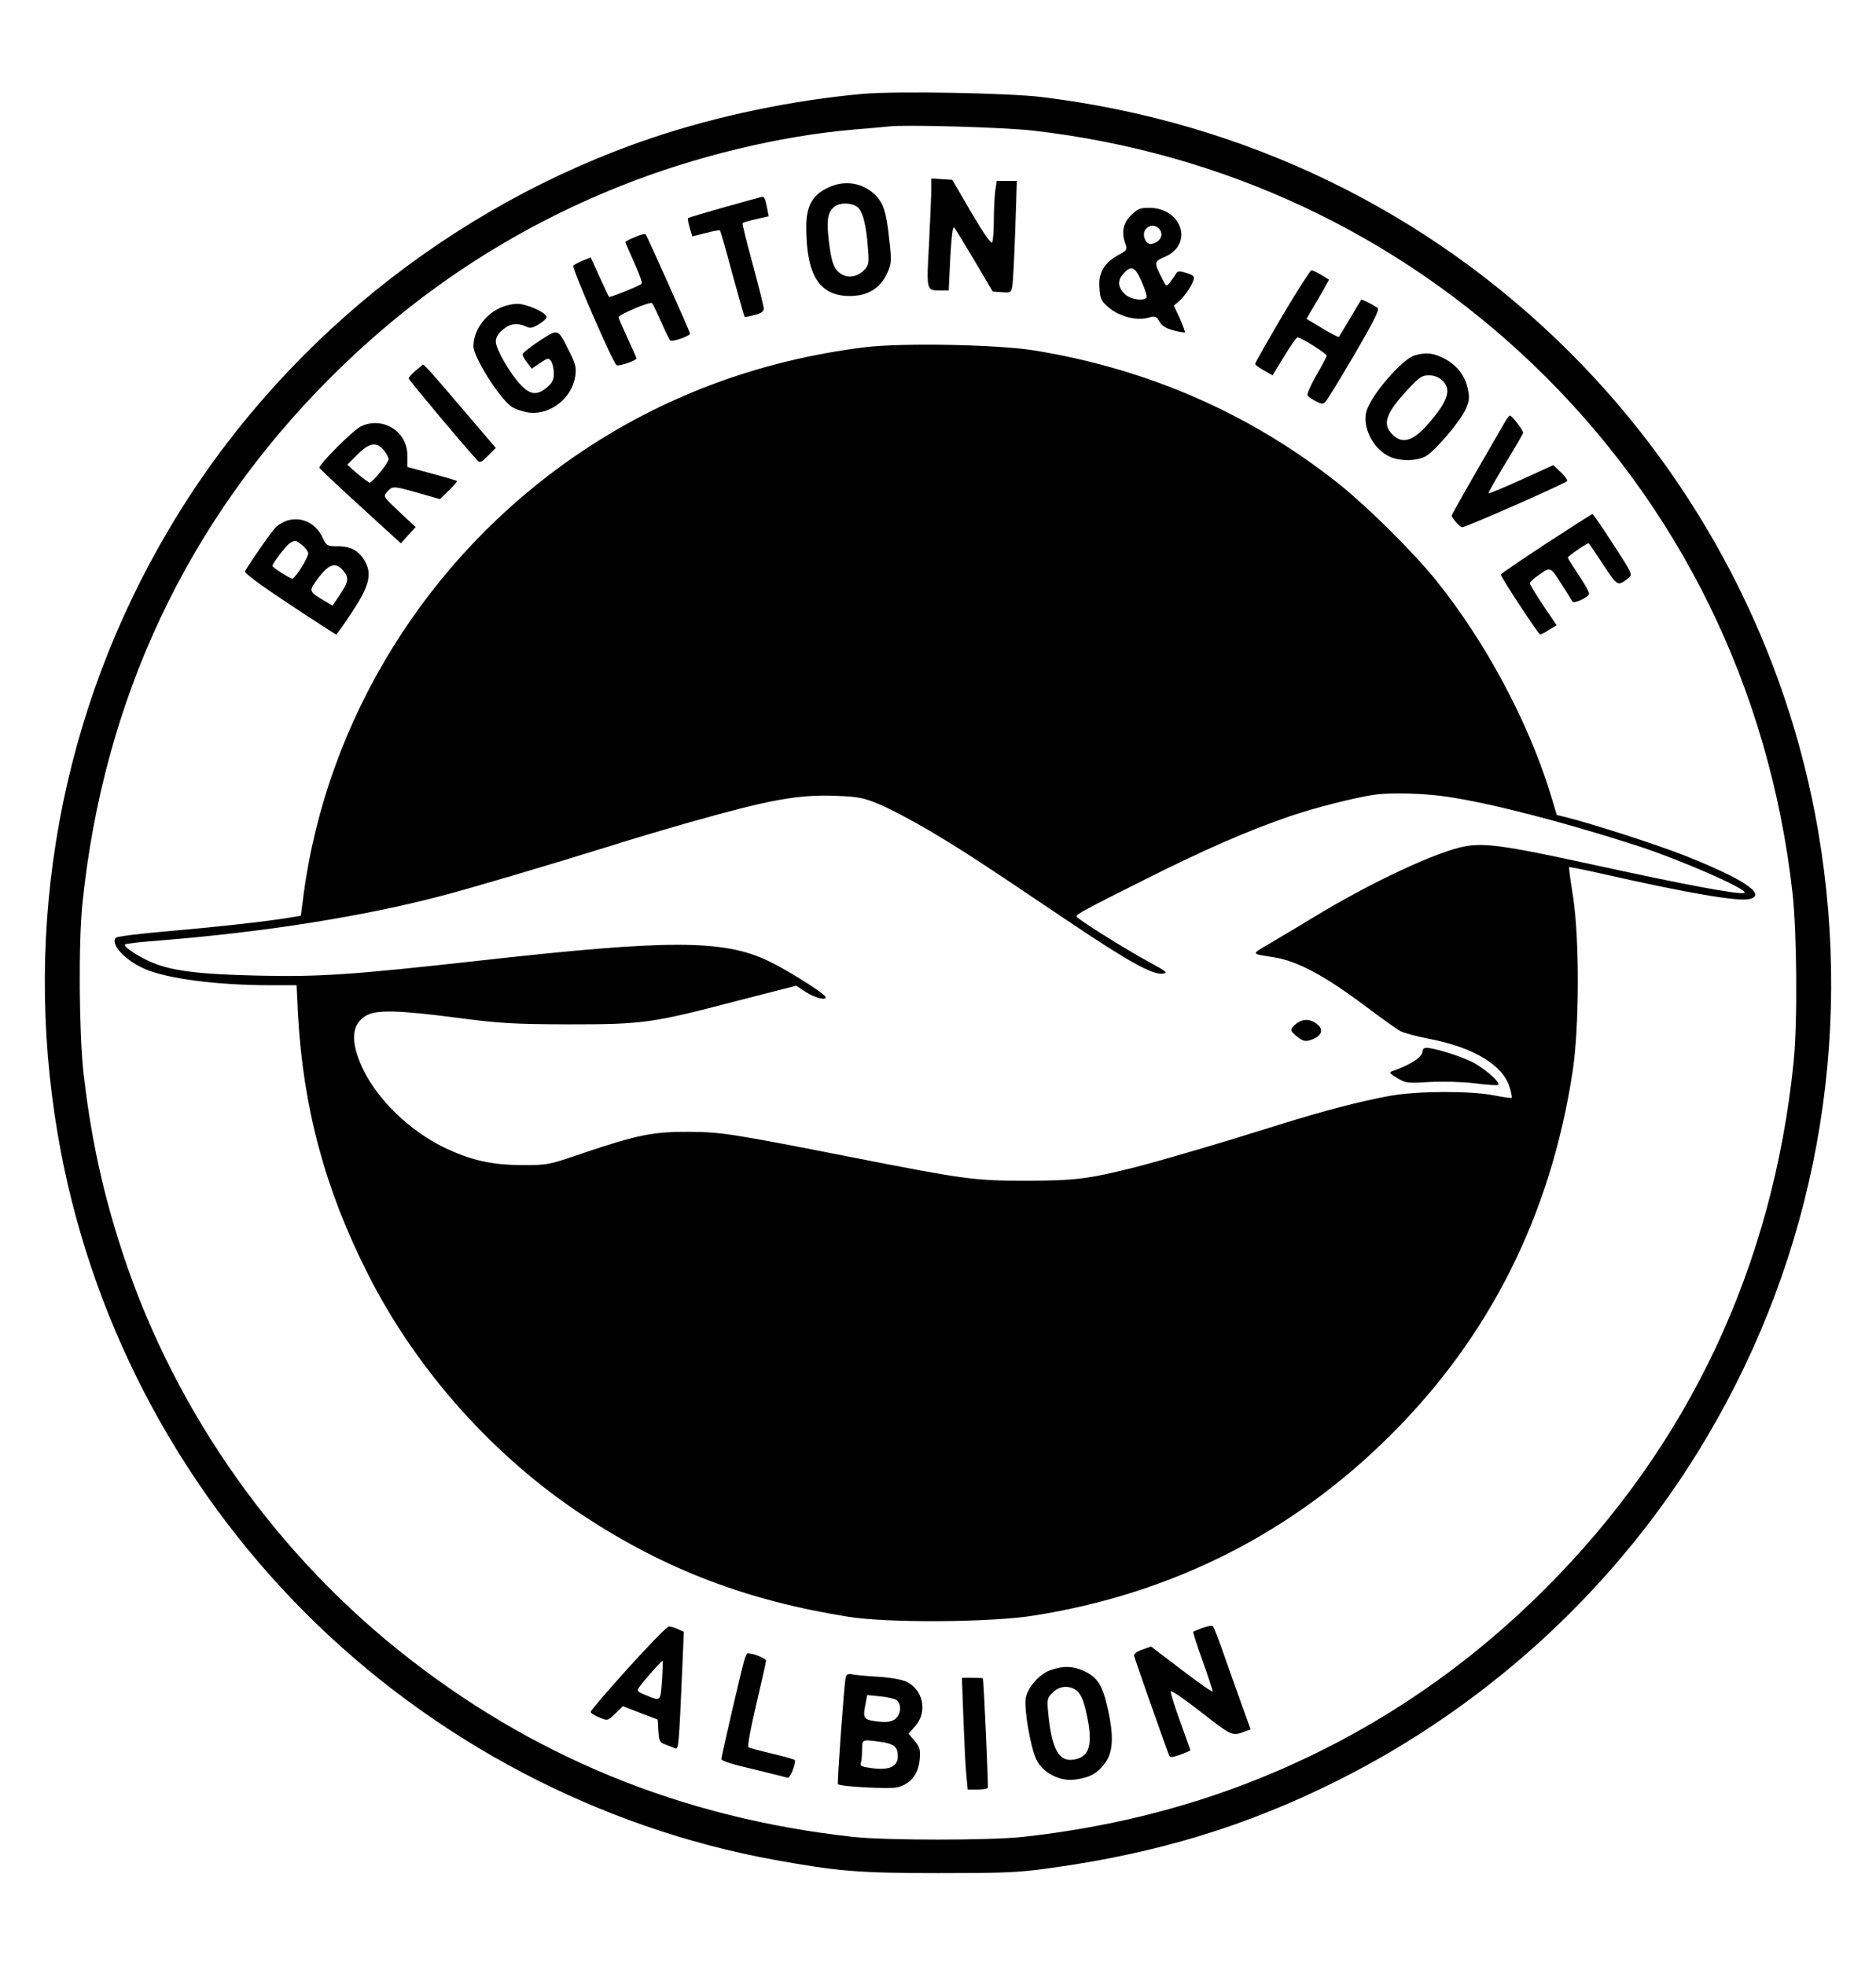 <?xml version="1.0" standalone="no"?>
<!DOCTYPE svg PUBLIC "-//W3C//DTD SVG 20010904//EN"
 "http://www.w3.org/TR/2001/REC-SVG-20010904/DTD/svg10.dtd">
<svg version="1.0" xmlns="http://www.w3.org/2000/svg"
 width="840pt" height="880pt" viewBox="0 0 840 880"
 preserveAspectRatio="xMidYMid meet">

<g transform="translate(0,880) scale(0.1,-0.1)"
fill="#000000" stroke="none">
<path d="M3865 8380 c-315 -28 -654 -99 -945 -197 -901 -304 -1681 -935 -2163
-1751 -484 -817 -659 -1770 -498 -2712 138 -807 527 -1558 1110 -2141 571
-571 1313 -961 2100 -1104 283 -51 374 -59 731 -59 292 0 356 2 499 22 476 65
880 187 1286 390 688 343 1271 884 1658 1540 484 817 659 1770 498 2712 -138
807 -527 1558 -1110 2141 -636 635 -1454 1032 -2361 1144 -148 19 -657 28
-805 15z m764 -165 c849 -98 1622 -460 2234 -1045 655 -627 1059 -1448 1163
-2365 20 -182 23 -585 5 -760 -94 -917 -471 -1716 -1111 -2355 -378 -378 -810
-663 -1300 -858 -324 -129 -674 -214 -1040 -254 -148 -16 -612 -16 -760 0
-771 85 -1445 362 -2035 835 -587 471 -1031 1120 -1253 1832 -79 250 -127 483
-158 750 -20 182 -23 585 -5 760 94 917 471 1716 1111 2355 378 378 810 663
1300 858 331 132 709 223 1041 252 68 5 140 12 159 14 76 9 523 -4 649 -19z"/>
<path d="M4170 7953 c0 -26 -5 -135 -10 -242 -12 -215 -13 -211 51 -211 l37 0
7 146 c5 91 11 142 17 136 5 -5 46 -72 91 -148 l82 -139 41 -3 c40 -3 42 -2
47 30 3 18 9 131 13 251 l7 217 -45 0 -45 0 -7 -46 c-3 -26 -6 -86 -6 -133 0
-47 -4 -91 -8 -97 -4 -7 -42 48 -93 135 l-85 146 -47 3 -47 3 0 -48z"/>
<path d="M3724 7967 c-82 -32 -114 -83 -114 -182 0 -217 59 -310 195 -310 81
0 137 35 168 103 19 44 20 53 8 156 -13 122 -26 159 -67 198 -51 47 -122 61
-190 35z m113 -92 c25 -17 42 -80 49 -183 6 -69 4 -79 -15 -99 -29 -31 -69
-39 -100 -22 -36 20 -48 50 -60 152 -11 93 -5 129 27 153 23 18 73 17 99 -1z"/>
<path d="M3245 7873 c-88 -25 -162 -47 -164 -49 -2 -2 1 -21 7 -43 l12 -39 60
15 c34 9 62 14 64 12 2 -2 27 -89 55 -194 29 -104 53 -191 55 -193 2 -2 22 2
45 8 28 7 41 16 41 28 0 9 -22 98 -49 197 -27 99 -48 182 -46 186 2 3 29 11
60 18 l57 13 -7 36 c-8 41 -13 53 -23 51 -4 -1 -79 -21 -167 -46z"/>
<path d="M5064 7836 c-36 -36 -44 -78 -24 -130 8 -23 5 -27 -33 -48 -64 -35
-90 -81 -84 -147 3 -49 8 -59 42 -88 46 -39 124 -60 176 -45 32 9 36 7 51 -18
11 -19 29 -30 63 -39 26 -7 49 -10 51 -9 1 2 -9 30 -23 62 l-27 58 20 17 c25
20 59 69 68 97 5 17 0 22 -31 32 -33 10 -39 10 -48 -4 -5 -9 -17 -26 -26 -37
-16 -21 -17 -21 -33 11 -40 78 -40 81 9 102 131 56 78 220 -71 220 -39 0 -51
-5 -80 -34z m124 -58 c26 -26 9 -62 -33 -70 -26 -4 -44 44 -25 66 15 19 41 21
58 4z m-76 -239 c15 -34 25 -66 22 -70 -11 -19 -75 -9 -99 16 -31 30 -32 62
-3 92 34 37 51 29 80 -38z"/>
<path d="M2843 7739 c-24 -10 -43 -20 -43 -23 0 -2 18 -43 40 -92 22 -48 37
-90 33 -94 -13 -11 -143 -63 -146 -59 -2 2 -21 43 -43 91 l-39 86 -35 -14
c-19 -8 -39 -19 -43 -23 -8 -8 173 -425 193 -445 8 -8 90 20 90 30 0 2 -18 43
-40 90 -22 48 -40 90 -40 94 0 12 142 72 150 63 4 -4 22 -42 40 -83 18 -41 36
-79 41 -84 7 -8 89 20 89 31 0 6 -193 438 -199 444 -3 4 -25 -2 -48 -12z"/>
<path d="M5741 7385 c-66 -113 -121 -209 -121 -214 0 -4 18 -17 39 -29 l39
-22 52 85 c28 47 55 85 60 85 15 0 130 -72 130 -82 0 -5 -21 -45 -46 -88 -25
-44 -43 -84 -39 -90 3 -6 20 -17 37 -26 25 -13 33 -14 43 -2 8 7 66 103 130
212 89 152 113 201 103 208 -26 18 -70 39 -73 36 -2 -2 -24 -39 -50 -83 -26
-44 -49 -82 -50 -83 -2 -2 -35 15 -74 38 l-71 43 21 36 c12 20 35 59 51 87
l29 52 -34 21 c-19 12 -39 21 -45 21 -5 0 -64 -92 -131 -205z"/>
<path d="M2233 7419 c-67 -33 -113 -103 -113 -169 0 -48 115 -231 170 -270 16
-11 52 -23 79 -27 96 -11 192 65 207 163 5 38 2 54 -25 107 -55 110 -49 107
-136 51 -41 -27 -75 -54 -75 -60 0 -6 9 -23 21 -38 l20 -26 37 25 c34 23 38
24 50 8 6 -9 12 -34 12 -54 0 -29 -7 -43 -31 -63 -43 -37 -75 -34 -118 12 -49
52 -111 160 -111 193 0 18 10 36 31 53 33 28 64 32 103 15 20 -10 31 -8 61 11
20 12 34 27 32 33 -7 21 -90 57 -131 57 -23 0 -60 -9 -83 -21z"/>
<path d="M3875 7246 c-474 -58 -912 -221 -1295 -484 -667 -456 -1117 -1182
-1221 -1969 l-12 -92 -61 -10 c-98 -16 -315 -40 -544 -60 -118 -10 -218 -23
-223 -28 -27 -27 39 -100 127 -139 101 -45 327 -74 569 -74 l113 0 6 -127 c23
-420 121 -786 313 -1165 217 -430 564 -819 968 -1084 366 -240 732 -379 1185
-451 178 -28 633 -25 825 5 624 98 1164 371 1605 812 442 441 713 983 811
1620 31 199 32 599 2 790 -11 69 -19 127 -17 129 1 1 74 -13 161 -33 367 -83
598 -123 648 -110 79 20 -35 94 -306 200 -122 47 -394 135 -513 165 l-45 11
-31 102 c-100 321 -290 675 -508 946 -102 127 -303 326 -432 430 -394 315
-854 517 -1366 601 -165 27 -589 35 -759 15z m2604 -2012 c191 -28 514 -111
841 -216 208 -67 526 -207 489 -215 -30 -7 -259 36 -659 123 -435 95 -517 106
-620 79 -136 -35 -414 -168 -642 -307 -73 -44 -166 -100 -206 -123 -81 -48
-83 -43 23 -60 106 -17 228 -83 412 -221 69 -52 139 -102 155 -110 16 -8 74
-24 128 -34 198 -38 331 -118 360 -218 7 -23 11 -44 9 -46 -2 -2 -38 3 -79 11
-105 21 -340 20 -460 -1 -136 -24 -303 -68 -508 -132 -234 -74 -513 -156 -637
-188 -215 -54 -269 -60 -485 -61 -239 0 -276 5 -785 105 -540 106 -585 113
-730 114 -159 1 -236 -15 -464 -92 -166 -57 -166 -57 -286 -57 -137 1 -228 22
-349 80 -154 76 -295 213 -361 350 -57 121 -53 200 14 239 47 27 141 25 411
-10 190 -25 248 -28 495 -29 335 0 373 5 755 105 l265 68 44 -29 c42 -27 99
-40 86 -19 -12 19 -173 120 -255 159 -202 96 -446 96 -1295 1 -568 -63 -708
-73 -985 -67 -278 6 -402 22 -495 66 -62 29 -114 66 -105 74 3 3 70 11 150 17
469 37 918 108 1270 201 124 32 488 140 745 220 88 28 252 77 365 109 357 101
483 124 651 118 100 -4 124 -8 194 -37 44 -18 145 -71 225 -118 151 -90 216
-132 620 -404 269 -181 380 -243 426 -237 26 3 20 8 -61 52 -109 59 -325 195
-325 204 0 10 40 32 300 162 270 136 468 222 651 285 113 39 300 86 384 98 72
10 226 6 324 -9z"/>
<path d="M5825 4230 c-12 -4 -27 -16 -35 -25 -13 -15 -11 -20 13 -41 32 -27
45 -29 81 -13 33 16 41 39 19 60 -23 22 -53 30 -78 19z"/>
<path d="M6370 4097 c0 -28 -48 -60 -134 -91 -18 -6 -15 -10 20 -31 37 -23 45
-24 145 -18 63 3 145 1 203 -6 54 -7 100 -10 104 -7 12 12 -65 78 -123 106
-58 27 -166 60 -199 60 -9 0 -16 -6 -16 -13z"/>
<path d="M6334 7209 c-55 -16 -193 -175 -215 -248 -22 -73 32 -176 108 -207
47 -20 122 -17 159 5 44 27 153 156 177 210 17 39 18 51 8 96 -14 60 -55 108
-116 136 -43 20 -73 22 -121 8z m123 -111 c37 -34 31 -76 -22 -146 -91 -121
-149 -149 -200 -97 -47 46 -31 95 70 203 50 54 62 62 93 62 23 0 44 -8 59 -22z"/>
<path d="M1862 7142 c-18 -15 -32 -31 -32 -36 0 -6 246 -301 307 -366 11 -13
18 -10 48 20 l35 35 -141 165 c-77 91 -150 175 -162 187 l-22 22 -33 -27z"/>
<path d="M6739 6912 c-164 -283 -239 -415 -239 -420 1 -11 37 -52 47 -52 17 0
467 198 470 207 2 5 -11 23 -29 40 l-33 31 -143 -65 c-79 -36 -145 -63 -147
-61 -2 2 32 62 75 133 44 72 80 134 80 138 0 11 -50 77 -59 77 -3 0 -13 -12
-22 -28z"/>
<path d="M1615 6891 c-33 -16 -185 -167 -185 -185 0 -2 82 -80 182 -171 l183
-167 33 37 33 36 -73 68 c-73 69 -73 69 -54 90 24 27 27 26 141 -6 l95 -27 40
39 c22 21 38 40 36 42 -3 3 -77 24 -182 52 l-40 11 0 49 c2 109 -110 180 -209
132z m104 -107 c12 -15 21 -32 21 -39 0 -16 -72 -105 -85 -105 -5 1 -30 19
-55 40 l-45 40 45 45 c53 54 87 59 119 19z"/>
<path d="M6923 6367 c-111 -73 -203 -135 -203 -139 0 -11 169 -268 176 -268 4
0 22 9 40 21 l34 20 -60 89 c-33 49 -60 94 -60 99 0 6 20 24 44 40 50 35 47
37 107 -58 19 -30 37 -58 40 -64 7 -9 63 15 74 33 3 5 -17 43 -45 84 -27 41
-50 77 -50 80 0 7 91 69 94 64 2 -1 31 -45 65 -96 65 -98 64 -97 114 -58 18
14 14 22 -70 150 -48 75 -90 136 -93 135 -3 0 -96 -60 -207 -132z"/>
<path d="M1286 6470 c-15 -5 -37 -17 -48 -27 -17 -14 -111 -149 -141 -200 -5
-7 68 -61 198 -147 113 -75 208 -136 210 -136 3 0 35 45 71 100 76 114 90 169
60 224 -27 50 -64 71 -122 71 -50 0 -52 1 -70 40 -31 64 -94 94 -158 75z m68
-111 c14 -11 26 -28 26 -36 0 -20 -59 -113 -71 -113 -11 0 -89 50 -89 57 0 11
62 93 78 102 24 14 26 14 56 -10z m185 -116 c25 -31 21 -49 -21 -111 l-29 -43
-37 22 c-65 39 -68 43 -42 81 59 85 92 98 129 51z"/>
<path d="M5386 1514 c-22 -8 -41 -16 -43 -18 -2 -2 17 -61 42 -131 25 -70 45
-131 45 -136 0 -5 -62 38 -138 96 l-138 105 -40 -14 c-23 -8 -38 -19 -36 -27
2 -12 129 -372 153 -436 8 -22 9 -22 54 -7 25 9 45 18 45 20 0 2 -21 60 -46
129 -25 69 -44 130 -42 135 2 5 64 -37 138 -95 139 -108 137 -107 197 -84 l23
8 -41 113 c-22 62 -59 165 -81 228 -22 63 -43 118 -47 121 -3 4 -24 0 -45 -7z"/>
<path d="M2813 1334 c-92 -102 -168 -190 -168 -196 0 -6 17 -17 38 -25 38 -16
38 -16 72 17 l34 33 78 -30 78 -30 3 -51 c3 -44 6 -52 30 -60 15 -6 34 -13 43
-17 18 -7 18 -7 35 381 l6 140 -27 12 c-14 7 -32 12 -40 12 -8 0 -90 -84 -182
-186z m151 -58 c-8 -96 -3 -92 -81 -60 -30 13 -32 17 -21 32 24 34 102 121
105 118 2 -2 0 -42 -3 -90z"/>
<path d="M3331 1363 c-21 -78 -101 -426 -101 -437 0 -8 56 -25 143 -45 78 -19
147 -36 154 -38 9 -4 33 51 33 78 0 3 -45 16 -100 29 -55 13 -104 26 -109 29
-5 4 10 85 35 191 24 102 44 190 44 197 0 10 -57 33 -82 33 -4 0 -12 -17 -17
-37z"/>
<path d="M4705 1325 c-50 -17 -102 -76 -112 -124 -9 -47 21 -223 48 -278 29
-59 107 -99 176 -88 63 9 96 27 129 71 38 49 42 120 15 242 -24 108 -45 142
-104 171 -50 24 -95 26 -152 6z m105 -85 c27 -14 41 -44 56 -115 29 -133 13
-190 -58 -201 -68 -11 -99 47 -115 213 -5 56 -4 63 20 87 27 27 65 33 97 16z"/>
<path d="M3786 1288 c-7 -36 -38 -469 -34 -474 12 -11 233 -23 267 -14 58 15
93 59 99 123 4 46 1 57 -23 85 l-27 32 31 35 c55 63 35 162 -41 198 -19 9 -74
19 -128 22 -52 3 -105 8 -117 11 -17 3 -24 -1 -27 -18z m229 -98 c24 -20 19
-67 -9 -86 -19 -12 -38 -14 -80 -9 -61 8 -64 13 -49 85 l6 33 59 -6 c32 -3 65
-11 73 -17z m-56 -189 c48 -10 61 -23 61 -63 0 -44 -37 -62 -110 -53 -48 6
-60 10 -56 22 3 8 6 35 6 59 0 41 2 44 28 44 15 -1 47 -5 71 -9z"/>
<path d="M4314 1103 c4 -104 9 -216 13 -250 l6 -63 43 0 c23 0 45 3 47 8 3 5
-18 478 -22 490 -1 1 -22 2 -47 2 l-47 0 7 -187z"/>
</g>
</svg>
